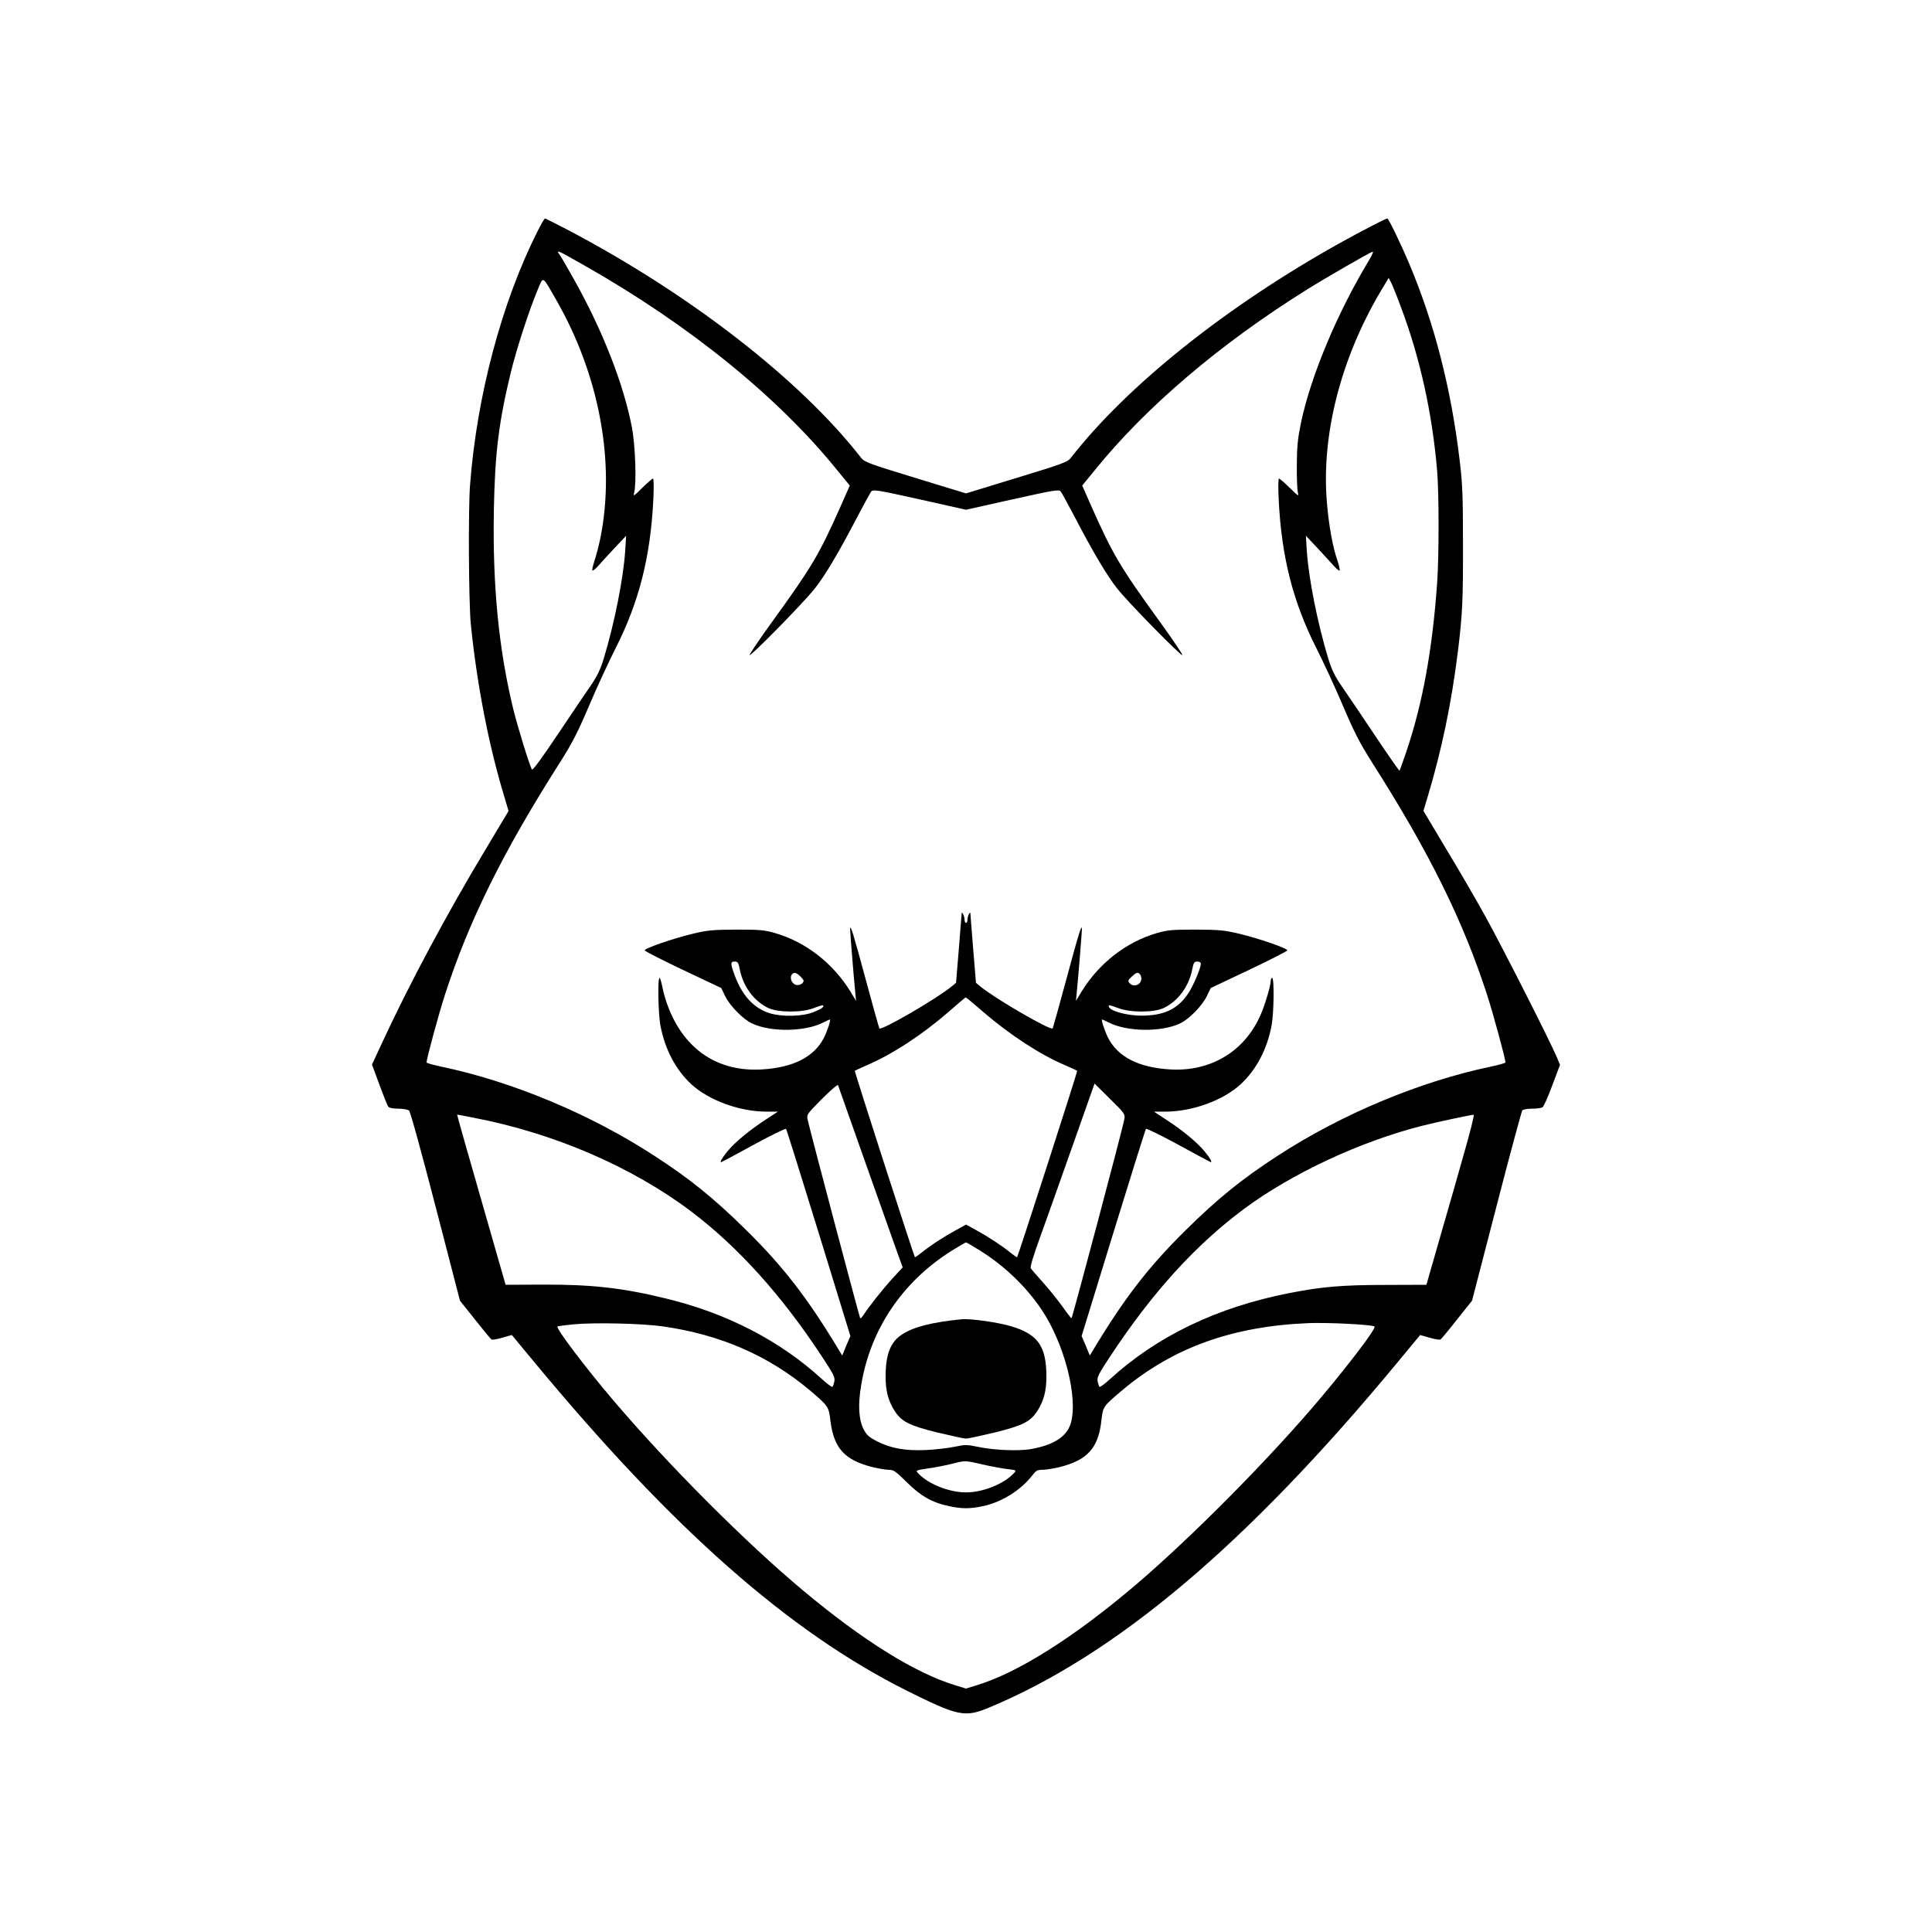 <?xml version="1.0" standalone="no"?>
<!DOCTYPE svg PUBLIC "-//W3C//DTD SVG 20010904//EN"
 "http://www.w3.org/TR/2001/REC-SVG-20010904/DTD/svg10.dtd">
<svg version="1.0" xmlns="http://www.w3.org/2000/svg"
 width="1300pt" height="1300pt" viewBox="0 0 1300 1300"
 preserveAspectRatio="xMidYMid meet">

<g transform="translate(0,1300) scale(0.1,-0.1)"
fill="#000000" stroke="none">
<path d="M3616 11442 c-241 -479 -407 -1106 -453 -1703 -13 -164 -9 -798 5
-939 41 -404 120 -813 224 -1156 l30 -101 -149 -249 c-264 -438 -524 -925
-703 -1313 l-67 -144 50 -136 c28 -75 54 -142 60 -148 6 -8 33 -13 66 -13 32
0 64 -6 73 -12 9 -8 77 -254 179 -647 l164 -633 102 -128 c55 -70 105 -130
110 -133 6 -4 39 2 73 12 l64 18 150 -181 c931 -1124 1712 -1813 2505 -2211
347 -173 392 -183 556 -115 859 358 1739 1102 2751 2326 l150 181 63 -18 c35
-10 68 -16 74 -12 5 3 55 63 110 133 l102 128 164 633 c90 349 169 640 174
647 5 7 33 12 66 12 31 0 62 4 70 9 8 5 38 71 66 148 l52 138 -21 50 c-44 106
-371 750 -482 950 -64 116 -184 322 -267 459 l-149 250 30 100 c93 310 159
626 202 974 31 252 35 349 34 742 0 311 -4 392 -23 548 -57 478 -170 917 -336
1311 -59 141 -142 311 -150 311 -10 0 -169 -82 -304 -157 -769 -426 -1446
-965 -1828 -1457 -20 -25 -61 -40 -363 -132 l-340 -104 -340 104 c-302 92
-343 107 -363 132 -411 529 -1159 1109 -1988 1543 -75 39 -139 71 -142 71 -4
0 -27 -40 -51 -88z m316 -228 c705 -400 1304 -885 1704 -1381 l82 -100 -59
-134 c-148 -333 -195 -412 -465 -785 -86 -119 -153 -218 -150 -222 9 -8 361
350 437 446 69 86 164 246 292 492 42 80 82 153 89 162 12 16 36 12 326 -52
l312 -70 313 70 c289 64 313 68 325 52 7 -9 47 -82 89 -162 128 -246 223 -406
292 -492 76 -96 428 -454 437 -446 3 4 -64 103 -150 222 -270 373 -317 452
-465 785 l-59 134 82 100 c344 427 847 855 1431 1219 119 75 411 243 440 254
9 4 -1 -20 -23 -57 -213 -352 -392 -779 -458 -1094 -22 -107 -27 -157 -28
-285 -1 -85 3 -168 7 -185 8 -27 3 -25 -55 33 -35 34 -67 62 -72 62 -5 0 -6
-63 -2 -142 19 -385 96 -688 253 -998 46 -91 127 -265 179 -388 78 -183 113
-251 198 -385 382 -600 610 -1061 771 -1557 41 -125 125 -435 125 -459 0 -4
-46 -17 -103 -29 -476 -100 -1000 -319 -1430 -599 -239 -155 -401 -286 -615
-497 -254 -250 -417 -461 -632 -819 l-17 -28 -27 66 -28 65 213 693 c117 380
216 696 220 701 4 4 103 -44 220 -108 117 -64 214 -116 216 -116 11 0 -3 25
-41 72 -53 63 -145 140 -259 214 l-82 54 75 0 c183 0 391 76 509 185 105 98
176 233 207 393 16 85 19 322 4 322 -5 0 -10 -10 -10 -23 0 -27 -31 -134 -59
-205 -103 -258 -335 -404 -616 -388 -212 12 -353 84 -419 213 -24 48 -48 123
-40 123 3 0 22 -9 44 -20 124 -63 352 -66 479 -7 61 28 150 119 182 185 l26
54 256 121 c141 67 258 127 259 132 4 13 -189 80 -327 113 -97 23 -131 26
-290 27 -159 0 -189 -3 -259 -23 -208 -60 -391 -203 -509 -395 l-37 -62 5 55
c10 97 35 410 35 428 -1 38 -20 -23 -105 -338 -48 -179 -90 -327 -92 -330 -14
-16 -390 202 -487 283 l-29 24 -18 219 c-10 120 -18 228 -19 239 0 17 -2 17
-10 5 -5 -8 -10 -25 -10 -37 0 -13 -4 -23 -10 -23 -5 0 -10 10 -10 23 0 12 -5
29 -10 37 -8 12 -10 12 -10 -5 -1 -11 -9 -119 -19 -239 l-18 -219 -29 -24
c-97 -81 -473 -299 -487 -283 -2 3 -44 151 -92 330 -85 315 -104 376 -105 338
0 -18 25 -331 35 -428 l5 -55 -37 62 c-118 192 -301 335 -509 395 -70 20 -100
23 -259 23 -159 -1 -193 -4 -290 -27 -138 -33 -331 -100 -327 -113 1 -5 118
-65 259 -132 l256 -121 26 -54 c32 -66 121 -157 182 -185 127 -59 355 -56 479
7 22 11 41 20 44 20 8 0 -16 -75 -40 -123 -66 -129 -207 -201 -419 -213 -290
-17 -513 129 -625 410 -16 40 -35 102 -42 139 -7 37 -16 67 -20 67 -14 0 -9
-245 6 -322 31 -160 102 -295 207 -393 118 -109 326 -185 508 -185 l75 0 -81
-53 c-113 -74 -207 -152 -259 -215 -38 -47 -52 -72 -41 -72 2 0 99 52 216 116
117 64 216 112 220 108 4 -5 103 -321 220 -701 l213 -693 -28 -65 -27 -66 -17
28 c-215 358 -378 569 -632 819 -214 211 -376 342 -615 497 -430 280 -954 499
-1430 599 -57 12 -103 25 -103 29 0 24 84 334 125 459 161 496 389 957 771
1557 85 134 120 202 198 385 52 123 133 297 179 388 157 310 234 613 253 998
4 79 3 142 -2 142 -5 0 -37 -28 -72 -62 -58 -58 -63 -60 -55 -33 17 64 8 324
-16 444 -57 292 -196 646 -386 986 -43 77 -87 153 -98 169 -28 39 -23 37 165
-70z m-191 -229 c292 -508 401 -1095 299 -1605 -11 -52 -29 -122 -40 -154 -11
-33 -17 -62 -14 -65 3 -3 20 10 37 29 17 19 66 73 110 120 l80 85 -6 -100
c-13 -190 -71 -483 -145 -728 -23 -74 -44 -117 -87 -180 -31 -45 -132 -194
-223 -330 -105 -157 -168 -243 -173 -235 -18 34 -92 275 -124 401 -99 405
-141 834 -132 1342 7 386 33 593 113 925 39 161 123 418 179 553 43 102 30
108 126 -58z m5688 -58 c127 -338 208 -709 241 -1092 13 -155 13 -580 0 -760
-32 -449 -97 -803 -204 -1124 -25 -73 -47 -135 -49 -137 -2 -2 -78 107 -169
243 -91 137 -192 285 -223 330 -43 63 -64 106 -87 180 -74 245 -132 538 -145
728 l-6 100 80 -85 c44 -47 93 -101 110 -120 17 -19 34 -32 37 -29 3 3 -3 32
-14 65 -33 94 -59 239 -72 397 -37 450 93 960 358 1410 l58 97 17 -32 c9 -18
40 -95 68 -171z m-4451 -4451 c23 -114 94 -211 190 -258 66 -32 230 -33 311 0
30 12 57 20 59 17 10 -9 -12 -25 -66 -46 -72 -29 -209 -32 -292 -7 -106 33
-184 116 -235 251 -31 84 -31 97 -1 97 20 0 25 -7 34 -54z m3102 39 c0 -30
-52 -152 -87 -203 -71 -104 -164 -147 -318 -146 -89 1 -194 28 -211 55 -12 19
2 18 57 -3 81 -33 245 -32 311 0 96 47 167 144 190 258 9 47 14 54 34 54 15 0
24 -6 24 -15z m-2686 -94 c16 -17 17 -23 6 -36 -8 -9 -25 -15 -39 -13 -32 4
-51 48 -32 72 15 18 35 10 65 -23z m2286 -5 c0 -43 -53 -63 -81 -30 -11 14 -9
20 20 46 26 23 35 27 47 17 8 -6 14 -21 14 -33z m-1062 -227 c181 -155 385
-288 552 -358 41 -18 76 -34 78 -36 4 -4 -396 -1242 -404 -1254 -2 -2 -22 12
-46 31 -59 48 -150 107 -230 151 l-68 37 -67 -37 c-81 -44 -172 -103 -231
-151 -24 -19 -44 -33 -46 -31 -8 12 -408 1250 -404 1254 2 2 37 18 78 36 168
71 374 205 550 358 63 55 116 100 118 100 2 1 56 -44 120 -100z m-796 -1009
c99 -278 196 -551 215 -606 l37 -102 -74 -80 c-66 -74 -149 -178 -191 -242 -9
-14 -19 -23 -21 -20 -5 6 -344 1286 -354 1338 -7 32 -2 38 97 138 59 59 106
99 108 92 2 -7 85 -240 183 -518z m1744 292 c-8 -53 -351 -1342 -356 -1342 -3
0 -29 33 -57 73 -27 39 -86 112 -129 161 -43 48 -83 94 -88 101 -6 8 15 79 61
206 39 107 137 384 219 616 l149 422 103 -102 c97 -95 103 -104 98 -135z
m-4379 7 c536 -102 1064 -329 1463 -630 315 -238 610 -564 882 -979 77 -117
88 -138 82 -165 -3 -16 -9 -33 -13 -37 -3 -3 -35 20 -71 53 -282 258 -640 443
-1050 542 -294 72 -505 95 -837 93 l-241 -1 -86 300 c-179 622 -242 845 -240
845 2 0 52 -9 111 -21z m6661 -251 c-42 -150 -116 -408 -164 -573 l-86 -300
-276 -1 c-288 0 -428 -12 -647 -55 -485 -95 -890 -290 -1205 -578 -36 -33 -68
-56 -71 -53 -4 4 -10 21 -13 37 -6 27 5 48 82 165 284 431 572 749 902 995
322 239 782 454 1200 560 95 24 319 72 346 74 6 1 -25 -122 -68 -271z m-3250
-645 c163 -103 306 -240 409 -393 155 -229 249 -595 198 -767 -27 -90 -115
-147 -271 -174 -83 -14 -250 -7 -356 16 -73 15 -83 15 -155 0 -43 -9 -130 -19
-193 -22 -139 -6 -235 11 -329 59 -54 28 -69 41 -90 81 -33 65 -39 165 -16
298 62 375 277 694 607 902 50 31 94 57 98 57 4 0 48 -26 98 -57z m-2138 -508
c386 -55 710 -196 988 -429 126 -107 129 -111 140 -208 23 -182 94 -261 279
-309 42 -10 93 -19 113 -19 33 0 46 -9 121 -83 94 -94 172 -138 287 -162 85
-18 139 -18 224 0 127 26 256 107 333 206 26 34 34 39 71 39 22 0 75 9 117 19
186 48 257 128 278 311 11 97 10 95 141 206 341 286 740 430 1253 451 132 5
432 -10 444 -23 12 -11 -155 -233 -353 -469 -342 -408 -868 -940 -1256 -1271
-413 -351 -791 -590 -1069 -674 l-71 -22 -69 21 c-271 82 -623 301 -1025 637
-383 319 -908 845 -1277 1279 -187 219 -390 488 -378 499 3 3 52 9 109 15 143
13 460 6 600 -14z m2151 -929 c57 -13 133 -27 167 -31 61 -7 63 -8 46 -26 -66
-73 -209 -131 -324 -131 -115 0 -258 58 -323 130 -17 18 -14 19 65 31 46 6
117 20 158 30 98 25 89 25 211 -3z"/>
<path d="M6470 4123 c-206 -21 -325 -52 -403 -104 -76 -50 -108 -134 -108
-284 0 -92 18 -161 59 -226 48 -75 99 -101 289 -148 93 -22 179 -41 193 -41
14 0 100 19 193 41 190 47 241 73 289 148 41 65 59 134 59 226 0 204 -54 284
-231 339 -86 27 -279 55 -340 49z"/>
</g>
</svg>
